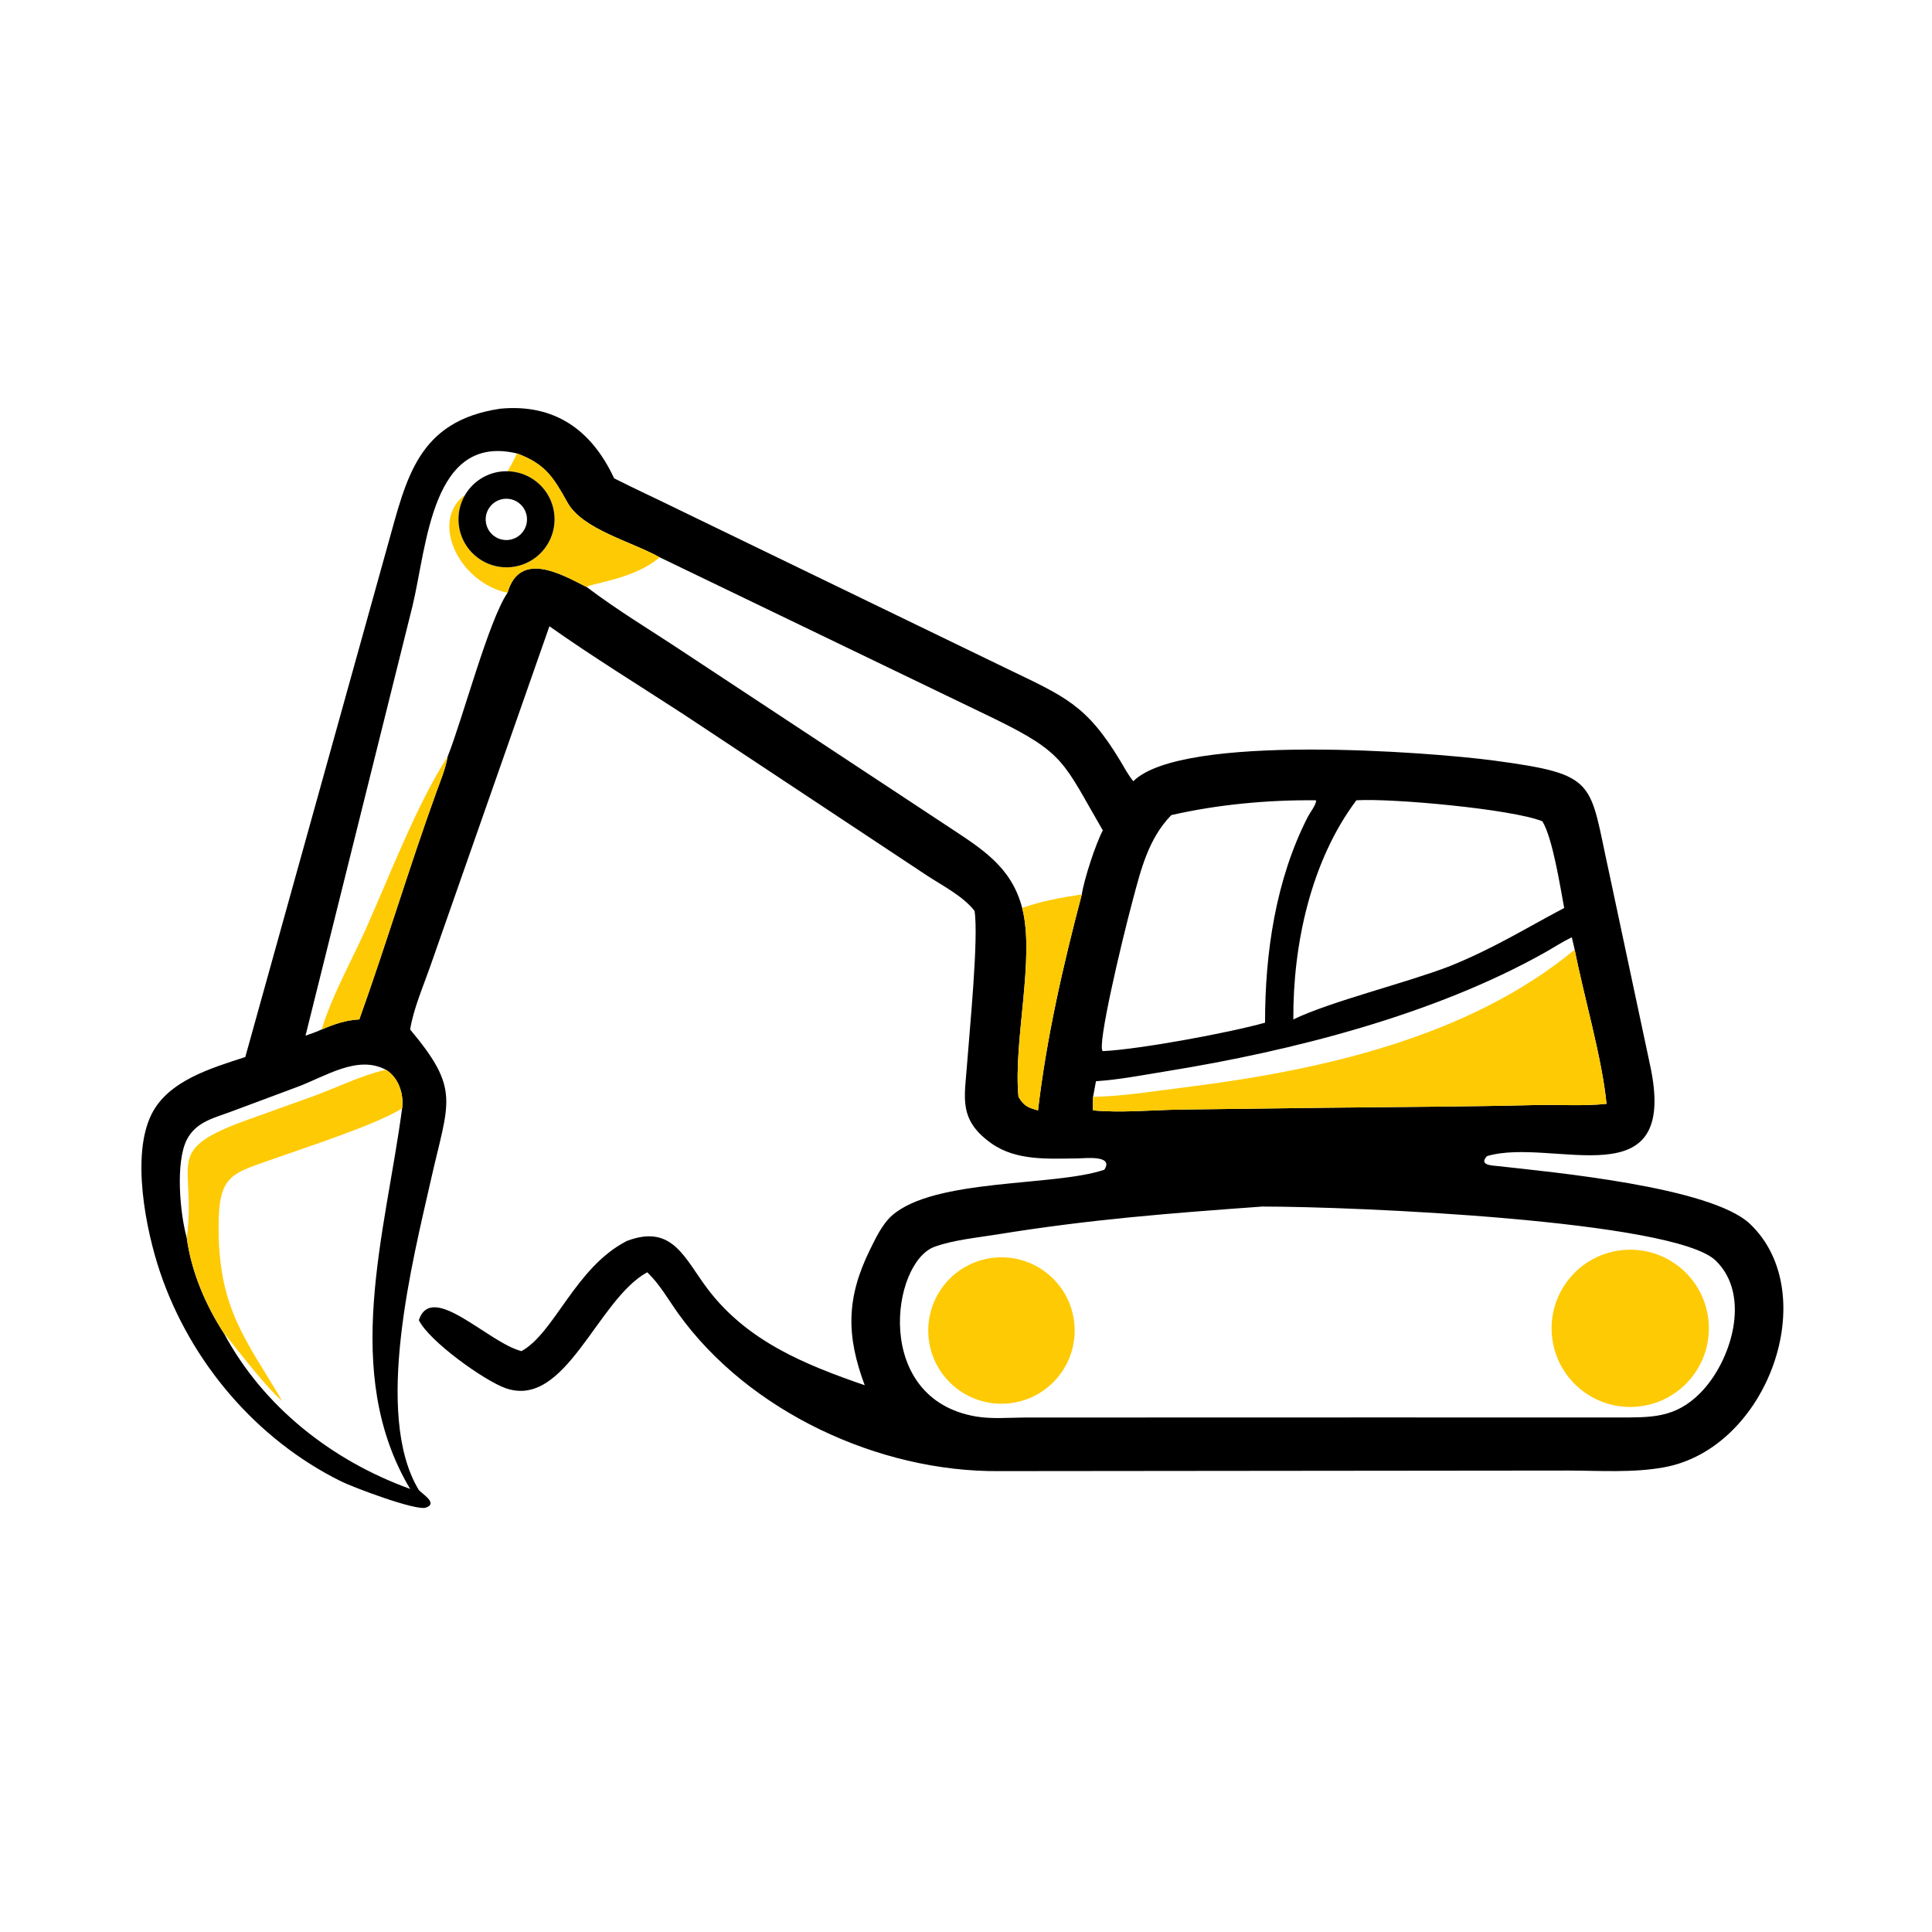 <?xml version="1.0" encoding="utf-8" ?>
<svg xmlns="http://www.w3.org/2000/svg" xmlns:xlink="http://www.w3.org/1999/xlink" width="1024" height="1024">
	<path transform="scale(2 2)" d="M65.003 280.126L102.768 144.429C107.712 126.817 110.63 111.583 132.557 108.31C146.866 106.952 156.728 113.818 162.754 126.766C168.57 129.705 174.496 132.415 180.34 135.297L266.604 177.085C282.051 184.553 287.893 186.667 296.908 201.673C298 203.491 298.981 205.385 300.333 207.031C313.337 194.19 379.375 199.329 395.97 201.563C423.657 205.291 421.053 206.978 426.401 231.125L437.229 281.995C445.318 318.698 411.499 301.182 394.072 306.385C391.772 308.828 395.498 308.864 397.041 309.037C411.177 310.624 453.382 314.513 463.75 324.337C483.107 342.677 468.618 383.874 440.925 388.866C432.727 390.344 424.073 389.739 415.788 389.713L264.758 389.861C232.922 390.127 198.443 374.109 179.812 348.192C177.256 344.637 174.908 340.453 171.772 337.415L171.519 337.172C158.251 344.398 149.956 373.456 134.019 367.891C128.368 365.918 113.663 355.392 111.002 349.846C114.426 339.514 129.318 355.782 138.193 358.069C147.031 353.195 152.408 335.914 166.115 328.869C178.402 324.211 181.457 333.679 187.737 341.856C198.235 355.526 213.396 361.665 229.161 367.103C224.293 354.08 224.198 344.092 230.545 331.198C232.011 328.219 233.85 324.343 236.394 322.118C247.765 312.169 279.459 314.49 292.651 309.994C295.294 306.023 287.446 306.973 285.749 306.987C277.967 307.05 269.382 307.733 262.697 302.984C253.883 296.724 255.646 290.854 256.289 281.932C256.888 273.627 259.411 248.423 258.26 241.371C255.04 237.337 249.759 234.732 245.491 231.913L181.194 189.328C169.325 181.608 157.161 174.133 145.601 165.967L113.971 256.226C112.092 261.589 109.625 267.211 108.688 272.821C122.107 288.853 118.913 291.742 114.197 312.677C109.458 333.717 98.892 374.634 110.912 394.747C111.481 395.699 116.324 398.331 112.871 399.532C110.22 400.454 93.528 394.123 90.449 392.603C67.906 381.475 50.448 360.889 42.421 337.135C38.624 325.901 34.703 306.102 40.187 295.233C44.676 286.336 56.041 283.046 65.003 280.126ZM137.047 120.182C114.361 114.723 113.169 144.68 109.308 160.629L80.966 274.457C82.423 273.962 83.851 273.471 85.248 272.821C88.561 271.413 91.606 270.341 95.224 270.154C102.36 250.215 108.406 229.917 115.61 209.994C116.716 206.937 118.083 203.725 118.626 200.511C122.557 190.704 129.495 164.397 134.493 157.096C137.759 145.664 149.093 152.39 155.053 155.349L155.459 155.547C163.579 161.712 172.382 166.983 180.878 172.616L251.328 219.088C260.118 224.901 268.05 229.67 270.888 240.626C274.343 253.889 268.474 276.002 269.912 290.684C271.359 293.112 272.432 293.542 275.081 294.265C277.351 274.912 281.732 255.842 286.693 237.016C287.303 232.993 290.345 223.67 292.257 220.06C281.774 202.054 282.342 199.676 263.658 190.527L174.808 147.684C167.283 143.494 154.349 140.287 150.4 133.191C146.642 126.439 144.486 122.945 137.047 120.182ZM417.308 251.664C417.053 250.577 416.789 249.491 416.55 248.401L416.241 248.548C413.927 249.664 411.776 251.095 409.539 252.354C380.057 268.949 342.44 278.495 309.38 283.847C303.126 284.859 296.763 286.117 290.444 286.537C290.189 287.92 289.945 289.305 289.67 290.684C289.523 291.843 289.646 293.095 289.67 294.265C296.845 294.955 305.138 294.194 312.434 294.054L351.806 293.558C370.167 293.34 388.56 293.298 406.915 292.852C413.135 292.7 419.577 293.182 425.745 292.526C424.601 280.533 419.704 263.946 417.308 251.664ZM102.257 283.492C94.697 279.495 86.299 285.272 78.663 288.094L61.614 294.456C56.904 296.239 51.974 297.192 49.5 302.053C46.46 308.027 47.688 321.626 49.499 328.062C50.674 336.904 54.471 345.843 59.322 353.3C69.793 372.857 88.029 387.104 108.688 394.579C90.276 363.674 102.162 326.898 106.564 293.729C107.079 289.977 105.604 285.489 102.257 283.492ZM348.531 212.084C335.97 211.966 322.659 213.202 310.403 216.013C304.346 222.247 302.378 230.384 300.208 238.479C297.178 249.782 290.584 277.638 292.257 278.558C301.838 278.116 325.547 273.742 335.252 271.022C335.232 252.556 338.067 233.114 346.581 216.488C347.224 215.234 348.664 213.49 348.803 212.161L348.531 212.084ZM359.455 212.084C347.388 228.166 342.627 250.335 342.747 270.154C352.698 265.37 372.051 260.674 384.063 256.1C395.953 251.295 403.717 246.333 414.526 240.626C413.482 235.046 411.458 222.045 408.741 217.652C400.792 214.424 369 211.508 359.455 212.084ZM334.492 319.75C310.041 321.526 289.005 323.126 264.403 327.119C259.073 327.984 252.686 328.585 247.668 330.41C236.223 334.575 231.21 370.757 258.683 375.391C262.797 376.085 267.279 375.686 271.453 375.659L363.187 375.636L428.752 375.643C437.565 375.64 443.937 375.869 450.584 369.166C458.774 360.909 464.273 343.307 454.656 334.047C443.59 323.391 358.769 319.733 334.492 319.75Z"/>
	<path fill="#FECA04" transform="scale(2 2)" d="M137.047 120.182C144.486 122.945 146.642 126.439 150.4 133.191C154.349 140.287 167.283 143.494 174.808 147.684C168.151 153.512 156.338 154.645 155.459 155.547L155.053 155.349C149.093 152.39 137.759 145.664 134.493 157.096C121.601 154.36 113.79 138.069 123.267 131.134C120.341 136.085 121.097 142.383 125.111 146.501C129.125 150.62 135.402 151.537 140.426 148.739C145.451 145.941 147.977 140.122 146.589 134.541C145.202 128.96 140.246 125.001 134.496 124.881C135.438 123.38 136.219 121.749 137.047 120.182Z"/>
	<path transform="scale(2 2)" d="M123.267 131.134C125.607 127.175 129.899 124.785 134.496 124.881C140.246 125.001 145.202 128.96 146.589 134.541C147.977 140.122 145.451 145.941 140.426 148.739C135.402 151.537 129.125 150.62 125.111 146.501C121.097 142.383 120.341 136.085 123.267 131.134ZM132.623 132.397C129.749 133.255 128.1 136.264 128.923 139.148C129.746 142.031 132.736 143.716 135.629 142.927C137.532 142.409 139.008 140.907 139.495 138.996C139.982 137.085 139.404 135.06 137.981 133.695C136.559 132.329 134.512 131.833 132.623 132.397Z"/>
	<path fill="#FECA04" transform="scale(2 2)" d="M85.248 272.821C87.995 263.779 92.939 255.116 96.813 246.487C102.992 232.721 110.486 213.043 118.626 200.511C118.083 203.725 116.716 206.937 115.61 209.994C108.406 229.917 102.36 250.215 95.224 270.154C91.606 270.341 88.561 271.413 85.248 272.821Z"/>
	<path fill="#FECA04" transform="scale(2 2)" d="M270.888 240.626C275.942 238.767 281.391 237.864 286.693 237.016C281.732 255.842 277.351 274.912 275.081 294.265C272.432 293.542 271.359 293.112 269.912 290.684C268.474 276.002 274.343 253.889 270.888 240.626Z"/>
	<path fill="#FECA04" transform="scale(2 2)" d="M289.67 290.684C297.776 290.51 305.938 289.152 313.971 288.152C349.629 283.715 388.996 275.075 417.308 251.664C419.704 263.946 424.601 280.533 425.745 292.526C419.577 293.182 413.135 292.7 406.915 292.852C388.56 293.298 370.167 293.34 351.806 293.558L312.434 294.054C305.138 294.194 296.845 294.955 289.67 294.265C289.646 293.095 289.523 291.843 289.67 290.684Z"/>
	<path fill="#FECA04" transform="scale(2 2)" d="M49.499 328.062C52.202 307.45 42.419 304.922 66.742 296.352L82.66 290.639C89.173 288.278 95.492 285.068 102.257 283.492C105.604 285.489 107.079 289.977 106.564 293.729L106.15 293.98C99.068 298.237 81.901 303.767 73.769 306.663C61.141 311.16 57.804 310.902 57.931 326.064C58.107 347.103 65.297 355.197 74.785 371.254C70.282 367.689 59.692 353.446 59.322 353.3C54.471 345.843 50.674 336.904 49.499 328.062Z"/>
	<path fill="#FECA04" transform="scale(2 2)" d="M434.68 372.69C423.216 374.161 412.745 366.021 411.343 354.548C409.942 343.075 418.146 332.654 429.627 331.322C441.01 330.002 451.322 338.12 452.712 349.495C454.101 360.869 446.046 371.231 434.68 372.69Z"/>
	<path fill="#FECA04" transform="scale(2 2)" d="M266.89 371.947C256.267 372.768 246.97 364.867 246.065 354.251C245.161 343.634 252.988 334.275 263.597 333.287C274.325 332.287 283.813 340.221 284.727 350.957C285.642 361.693 277.633 371.118 266.89 371.947Z"/>
</svg>
